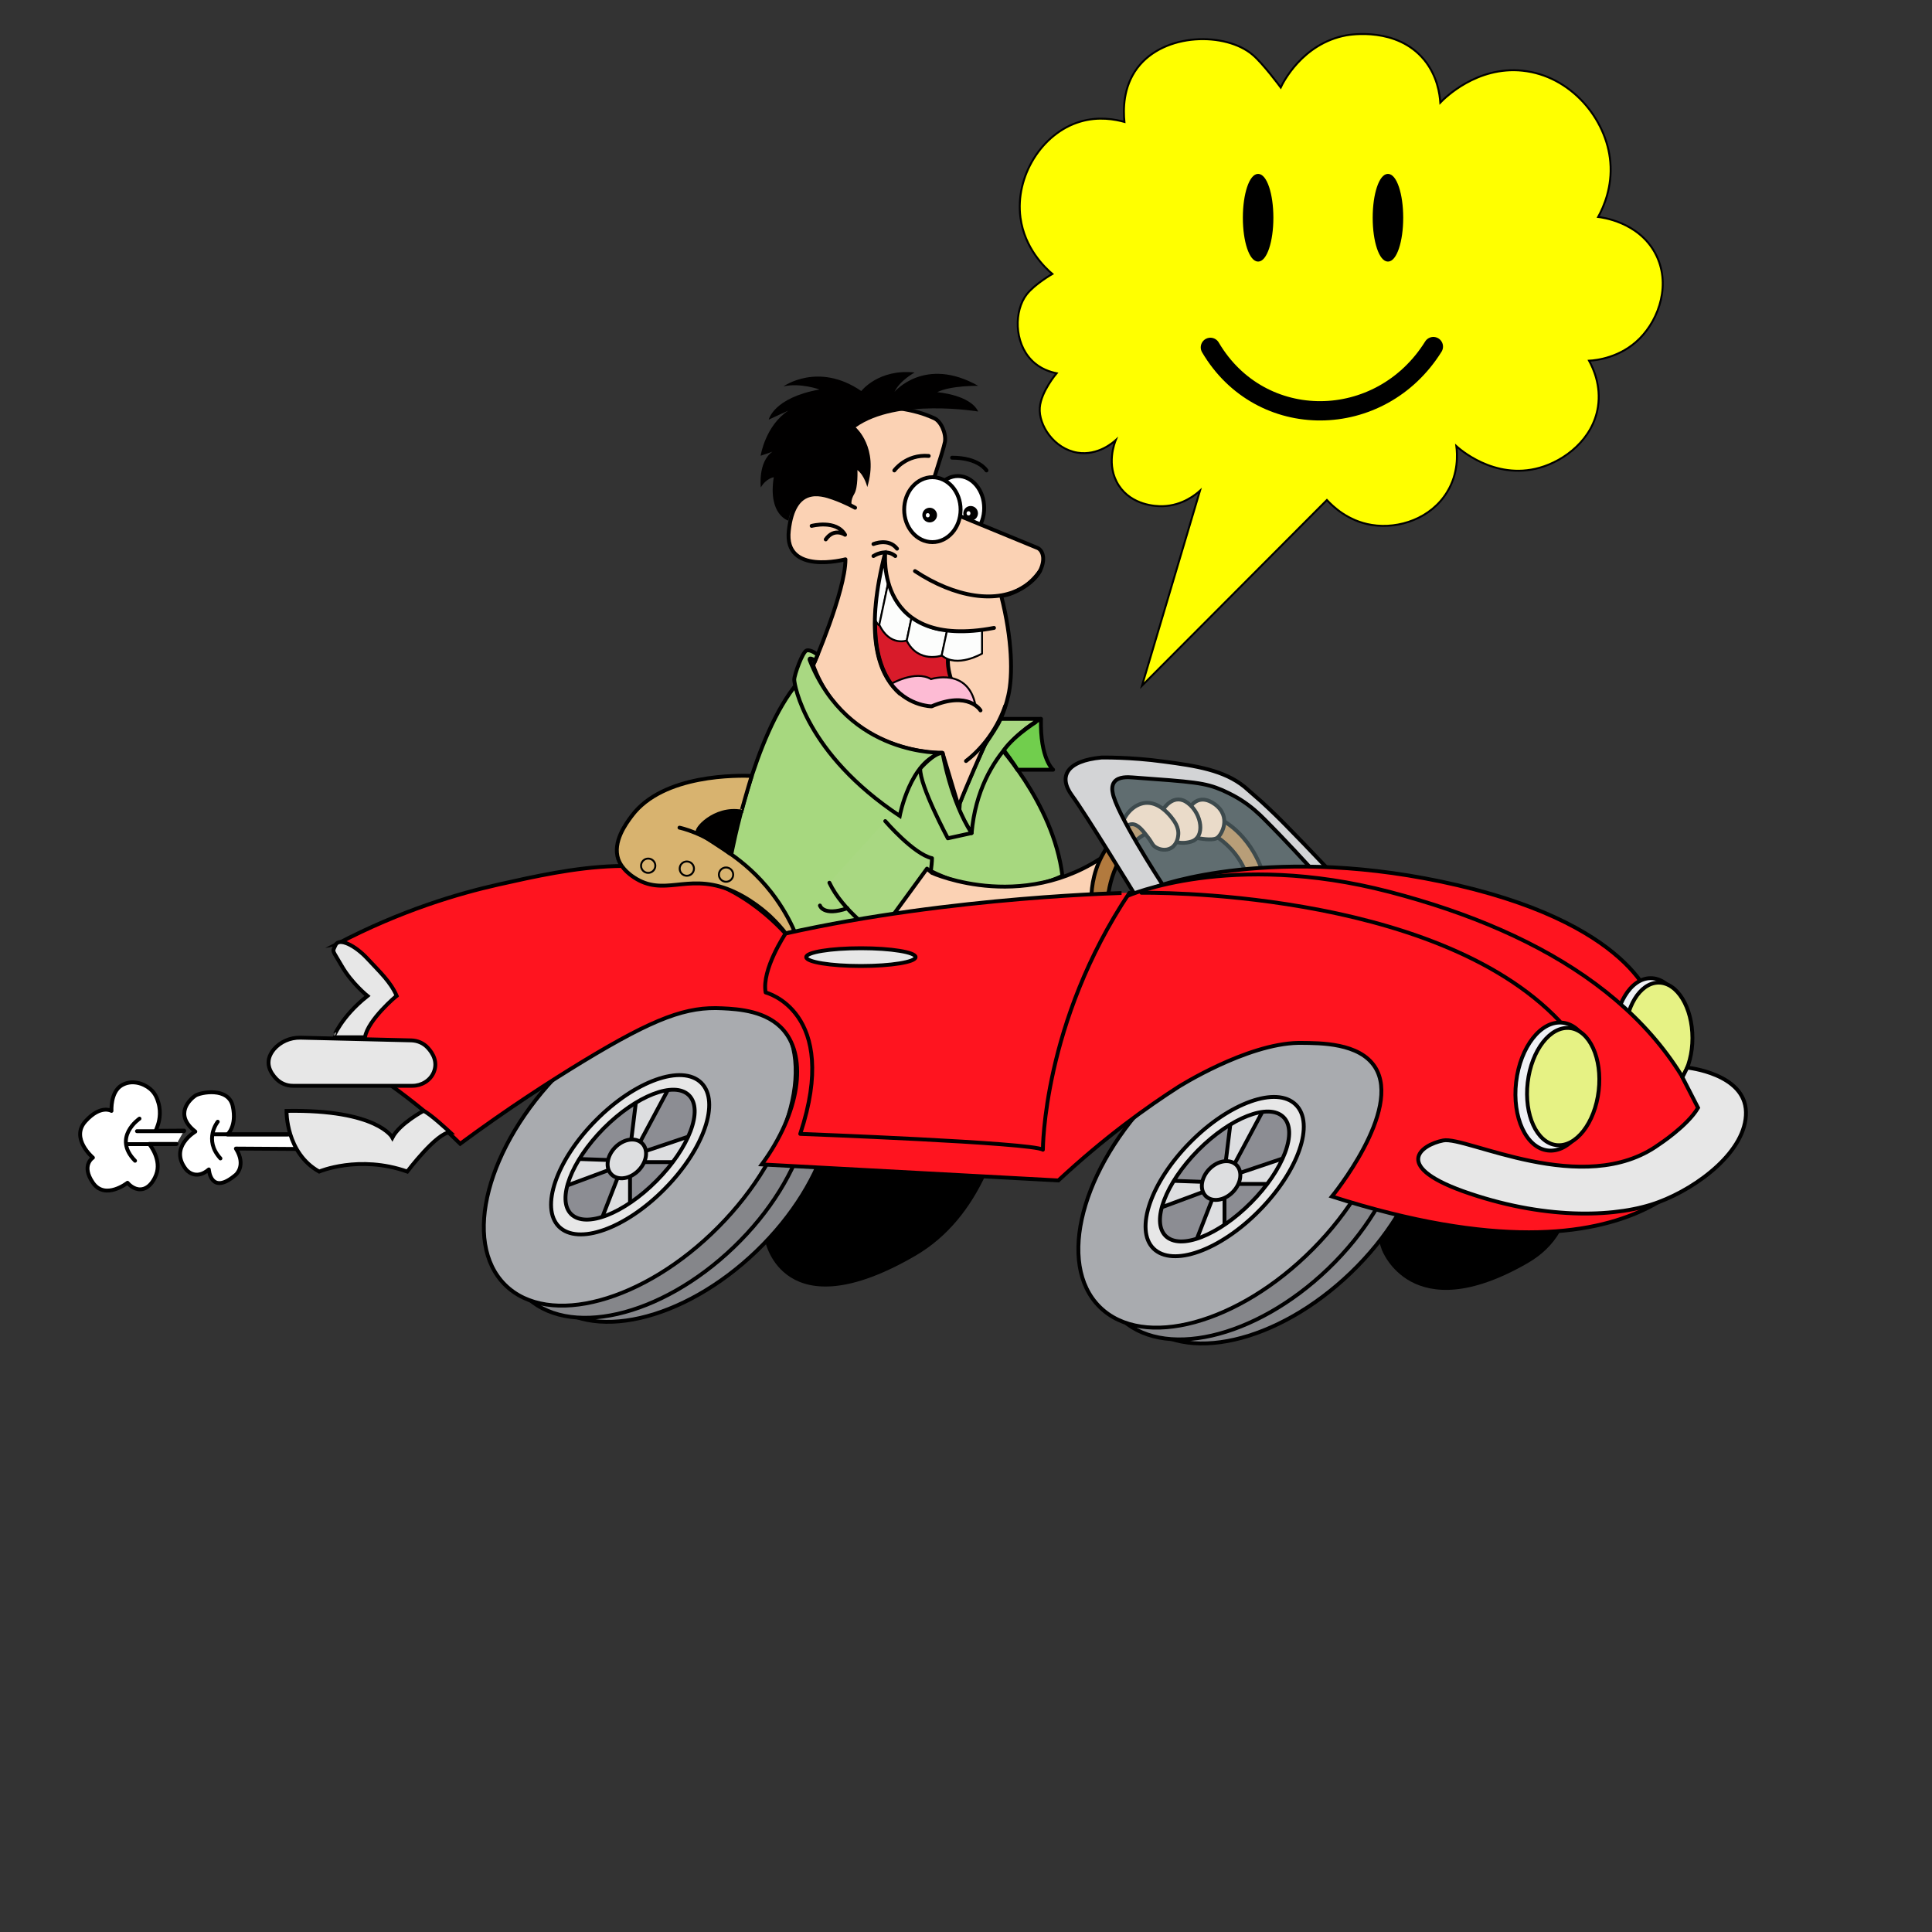 <?xml version="1.0" encoding="utf-8"?>
<!-- Generator: Adobe Illustrator 19.0.0, SVG Export Plug-In . SVG Version: 6.00 Build 0)  -->
<svg version="1.1" id="happycar" xmlns="http://www.w3.org/2000/svg" xmlns:xlink="http://www.w3.org/1999/xlink" x="0px" y="0px"
	 width="1000px" height="1000px" viewBox="0 0 1000 1000" style="enable-background:new 0 0 1000 1000;" xml:space="preserve">
<rect x="0" y="0" width="1000" height="1000" fill="#333333" stroke="none"/>
<style type="text/css">
	.sthappy0{fill:#A7D87F;stroke:#000000;stroke-width:2;stroke-miterlimit:10;}
	.sthappy1{fill:#FFFFFF;stroke:#000000;stroke-width:2;stroke-miterlimit:10;}
	.sthappy2{fill:#010000;}
	.sthappy3{fill:#FEFEFD;}
	.sthappy4{fill:#A9D882;stroke:#000000;stroke-width:2;stroke-linecap:round;stroke-linejoin:round;stroke-miterlimit:10;}
	.sthappy5{fill:#FBD2B4;stroke:#000000;stroke-width:2;stroke-linecap:round;stroke-linejoin:round;stroke-miterlimit:10;}
	.sthappy6{display:none;fill:none;stroke:#000000;stroke-linecap:round;stroke-linejoin:round;stroke-miterlimit:10;}
	.sthappy7{fill:none;stroke:#000000;stroke-width:2;stroke-linecap:round;stroke-linejoin:round;stroke-miterlimit:10;}
	.sthappy8{fill:#D81B2A;stroke:#000000;stroke-width:2;stroke-miterlimit:10;}
	.sthappy9{fill:#FCFDFC;stroke:#000000;stroke-miterlimit:10;}
	.sthappy10{fill:#FCFDFC;stroke:#000000;stroke-linecap:round;stroke-linejoin:round;stroke-miterlimit:10;}
	.sthappy11{fill:#FDBBD4;stroke:#000000;stroke-miterlimit:10;}
	.sthappy12{fill:#71CE4D;stroke:#000000;stroke-width:2;stroke-linecap:round;stroke-linejoin:round;stroke-miterlimit:10;}
	.sthappy13{fill:#A9D882;stroke:#000000;stroke-width:2;stroke-miterlimit:10;}
	.sthappy14{fill:#B27A3E;stroke:#000000;stroke-width:2;stroke-miterlimit:10;}
	.sthappy15{opacity:0.31;fill:#C6F0F9;enable-background:new    ;}
	.sthappy16{fill:#D3D4D6;stroke:#000000;stroke-width:2;stroke-miterlimit:10;}
	.sthappy17{fill:#FF141F;stroke:#000000;stroke-width:2;stroke-miterlimit:10;}
	.sthappy18{fill:#EFF1F5;stroke:#000000;stroke-width:2;stroke-miterlimit:10;}
	.sthappy19{fill:#E6F284;stroke:#000000;stroke-width:2;stroke-miterlimit:10;}
	.sthappy20{fill:#85868A;stroke:#000000;stroke-width:2;stroke-miterlimit:10;}
	.sthappy21{fill:#A9ABAF;stroke:#000000;stroke-width:2;stroke-miterlimit:10;}
	.sthappy22{fill:#8C8D93;}
	.sthappy23{fill:#DDDEE0;stroke:#000000;stroke-width:2;stroke-linecap:round;stroke-linejoin:round;stroke-miterlimit:10;}
	.sthappy24{fill:#E7E7E7;stroke:#000000;stroke-width:2;stroke-miterlimit:10;}
	.sthappy25{fill:#D8B36F;stroke:#000000;stroke-width:2;stroke-linecap:round;stroke-linejoin:round;stroke-miterlimit:10;}
	.sthappy26{fill:none;stroke:#000000;stroke-miterlimit:10;}
	.sthappy27{fill:#FF141F;stroke:#000000;stroke-width:2;stroke-linecap:round;stroke-linejoin:round;stroke-miterlimit:10;}
	.sthappy28{fill:#FFFFFF;stroke:#000000;stroke-width:2;stroke-linecap:round;stroke-linejoin:round;stroke-miterlimit:10;}
	.sthappy29{fill:#FFFF00;stroke:#000000;stroke-width:1;stroke-miterlimit:10;}
	.sthappy30{fill:#FFFF00;}
	.sthappy31{stroke:#000000;stroke-miterlimit:10;}
	.sthappy32{fill:none;stroke:#000000;stroke-width:10;stroke-linecap:round;stroke-linejoin:round;stroke-miterlimit:10;}
</style>
<path id="happyshirt" class="sthappy0" d="M378.5,442.4c0,0,11.4-62,34.5-89.1c0,0,52.2,50.6,70.7,43l10.9,28.8l5.5-6.4l14.5-35.3
	c0,0,30.6,31.6,35.3,69.9c0,0-30.3,16.4-68.3-2.5c0,0-6.9,28.8-21.9,31h-10.1C449.5,481.6,401,514.7,378.5,442.4z"/>
<g id="happyeye2">
	<ellipse id="happyeye1_4_" class="sthappy1" cx="495.8" cy="263" rx="13.6" ry="16.6"/>
	<circle id="happyeyeapple_1_" class="sthappy2" cx="502.4" cy="265.7" r="3.8"/>
	<ellipse id="happyeyeblick_1_" class="sthappy3" cx="501.3" cy="265.7" rx="1" ry="1.1"/>
</g>
<path id="happycollar3" class="sthappy4" d="M517.6,372.1h21.1c0,0-31.9,15.2-35.8,59.1c0,0-6.7-10.2-7-13.6
	C495.9,417.6,512.2,376.8,517.6,372.1z"/>
<g id="happyhead">
	<path id="happyheadbase" class="sthappy5" d="M420.9,344.4c0,0,16.7-38.3,16.7-54.9c0,0-32,8.5-29.3-14.9c2.6-23.4,16.4-19.2,22.9-16.9
		c6.5,2.3,11.4,5.1,11.4,5.1l-34.5-18.3c0,0-3.9-32.9,28-34.3s44,4.8,47.5,6.3c3.5,1.6,6.2,7.9,5.5,12.2c-0.7,4.2-9.7,31.2-9.7,31.2
		s56.2,23.1,57.8,23.8c1.6,0.7,4.6,4.4,1.2,11.6s-15.5,13.2-20.2,13c5.8,22.6,6.1,41.3,3.7,51.7c-2.1,9.2-5.3,14.8-5.3,14.8
		c-2.4,4.2-6.6,10.3-7,10.9c0,0-10.2,23.1-12.8,30.1c-0.1,1-0.1,2-0.2,3l-8.7-28.9C487.9,389.7,438.1,391,420.9,344.4z"/>
	<path id="happytongueline" class="sthappy6" d="M462.5,353.3c0,0,16.8-8.5,25,3"/>
	<path id="happyearline" class="sthappy7" d="M420.1,272.2c0,0,12.7-3.4,17.3,4.6c0,0-5.6-3.9-10,2.4"/>
	<path id="happyeyebrow1" class="sthappy7" d="M462.9,243.5c0,0,6.1-8.5,17.8-7.5"/>
	<path id="happyeyebrow2" class="sthappy7" d="M510.6,243.5c0,0-3.9-6.6-17.8-6.6"/>
	<path id="happyhair" class="sthappy2" d="M408.1,269.5c0,0-10.7-2.9-7.6-22.5c0,0-4,0.6-6.7,5.3c0,0-1.6-13.1,6-18.5l-6.1,2.1
		c0,0,2.4-15.6,14.4-23.4c0,0-6,2.7-10.2,4.7c0,0,2.4-11.3,26.3-15.6c0,0-10-3.6-18.7-1.6c0,0,18-12.9,40.3,2.4
		c0,0,8.9-11.6,27.6-9.6c0,0-7.7,4.2-10.4,10c0,0,15.7-18.7,43.3-3.1c0,0-14.4-0.2-21.2,3.3c0,0,17.1,1.3,21.2,10
		c0,0-42-7.1-63.4,8.2c0,0,12.2,10.5,6,30.9c0,0-1.3-5.8-5.1-8.8c0,0,0.4,9-1.6,12.3c-2,3.3-1.8,6.1-0.7,7.2c0,0-8-7.2-17.1-6.7
		C415.2,256.7,409.2,261.7,408.1,269.5z"/>
	<path id="happysmileline2" class="sthappy7" d="M452.1,281.6c0,0,7.8-3.3,12.2,2.4"/>
	<path id="happysmileline1" class="sthappy7" d="M452.1,287.8c0,0,6.2-4.2,11.3,0"/>
	<path id="happynoseline" class="sthappy7" d="M473.6,295.6c20.6,13.6,42.6,17.3,56.7,7.9c2.6-1.7,5.4-4.3,8-8"/>
	<path id="happythroat" class="sthappy8" d="M454.4,307.5c0,0-7.4,34.4,11.3,51.5l28.7-2c0,0-7.5-15.3-1.4-22.3
		C493.1,334.6,451.4,325.8,454.4,307.5z"/>
	<path id="happytooth1" class="sthappy9" d="M457.3,289.6c0,0-4.3,15.9-4.5,30.9c0,0,1.8,3.6,2.3,3c0.5-0.7,4.6-21.7,4.6-21.7
		c-0.5-1.7-1-3.7-1.3-5.9c-0.5-3.5-0.4-6.6-0.2-9C457.8,287.7,457.6,288.7,457.3,289.6z"/>
	<path id="happytooth2" class="sthappy10" d="M471.9,319.5l-2.5,12c0,0-8.8,3.3-14.3-8.1l4.6-21.7C459.6,301.7,463.4,313.9,471.9,319.5z"
		/>
	<path id="happytooth3" class="sthappy10" d="M490.3,326.3l-2.8,13c0,0-12.1,4.3-18.2-7.7l2.5-12C471.9,319.5,481.2,327,490.3,326.3z"/>
	<path id="happytooth4" class="sthappy10" d="M508.3,325.9v12.4c0,0-13,7.7-20.9,0.9l2.8-13C490.3,326.3,501.4,327.5,508.3,325.9z"/>
	<path id="happytongue" class="sthappy11" d="M461.2,354c0,0,12.5-7.3,20.7-2.5c0,0,19.2-6.2,23,13.6c0,0-8.8-6.1-22.7,0.4
		C482.2,365.6,468.3,364.3,461.2,354z"/>
	<path id="happymouthlinre" class="sthappy7" d="M507.5,367.7c0,0-6.1-10.3-25.3-2.1c0,0-44.5,0-24-79.6c0,0-5.3,50.7,56.3,39"/>
	<path class="sthappy7" d="M500,393.9c3.4-2.6,7.7-6.6,11.7-12.1c4.5-6.2,7.1-12.1,8.6-16.4"/>
</g>
<g id="happyeye1_1_">
	<ellipse id="happyeye1" class="sthappy1" cx="482.6" cy="263.8" rx="14.6" ry="16.8"/>
	<circle id="happyeyeapple" class="sthappy2" cx="481.2" cy="266.6" r="3.8"/>
	<ellipse id="happyeyeblick" class="sthappy3" cx="480.2" cy="266.7" rx="1" ry="1.1"/>
</g>
<g id="happycollar_1_">
	<path id="happycollar4" class="sthappy12" d="M519.6,388.3c0,0,6,8,7,10.1h18.5c0,0-6.8-5.5-6.3-26.3
		C538.7,372.1,525.5,379.9,519.6,388.3z"/>
	<path id="happycollar" class="sthappy13" d="M423.2,338.9c0,0-3.6-2.9-5.7-2.2c-2.1,0.6-6.4,12.6-6.4,15.1s5.8,38.1,54.6,70.5
		c0,0,5.4-28.7,22.2-32.7c0,0-48.8,2.2-68.7-47.7c0,0-1.2-2.4,2.7,0L423.2,338.9z"/>
	<path id="happycollar2" class="sthappy4" d="M490.6,433.9c0,0-14.6-27.2-14.3-36.1c0,0,7.1-8.2,11.6-8.1c0,0,4.1,24.7,15,41.5
		L490.6,433.9z"/>
	<path id="happysleeve" class="sthappy4" d="M458.2,425c0,0,14.7,17.1,24.2,19.2c0,0-0.1,34.5-28.8,39.2c0,0-17.5-11.9-24.3-26.5"/>
	<path id="happyarmpit" class="sthappy7" d="M424.4,468.7c0,0,1.6,5.7,14.2,1.4"/>
</g>
<path id="happyhand" class="sthappy5" d="M482.4,451.8c0,0,50.4,22.8,95.2-13.2c0,0-8.3,17.8-7.8,30.1l-108.6,6.4l18.6-25.5L482.4,451.8z
	"/>
<path id="happywheel" class="sthappy14" d="M565,468.9c-0.3-4.4-0.3-12.8,3.6-22.2c1.4-3.2,6.2-14.2,18.4-21.6
	c2.3-1.4,18.3-10.7,37.5-4.3c22.2,7.4,28.7,29.3,29.2,31.2c-2.6,0.8-5.2,1.6-7.8,2.4c-1.2-3.6-3.5-9.1-8.2-14.4
	c-8.8-9.9-19.9-12.6-23.9-13.4c-4.4-0.2-13.1,0.2-21.8,5.5c-18.5,11.4-18.8,34.8-18.8,36.5C570.4,468.7,567.7,468.8,565,468.9z"/>
<g id="happyfingers">
	<path id="happyfinger1" class="sthappy5" d="M615.5,418.6c0,0,0.2-0.4,0.5-0.9c1.4-2,5.5-6.6,12.7-1.5c9,6.5,3.6,16.2,1.1,17.6
		c-2.5,1.5-9.8,0-9.8,0L615.5,418.6z"/>
	<path id="happyfinger2" class="sthappy5" d="M602.3,418.6c0,0,5.3-8.5,12.6-2.9s9,17.7,1.7,19.9c-7.3,2.2-11.5-1.7-11.5-1.7L602.3,418.6
		z"/>
	<path id="happyfinger3" class="sthappy5" d="M579.8,430.8c0.9-8.3,6.6-14.5,12.9-15.2c7-0.7,12.2,5.7,13.5,7.3c1.4,1.8,4.3,5.3,3.6,9.8
		c-0.1,0.8-0.6,4.4-3.6,6.2c-2.7,1.6-5.9,0.9-7.9-0.3c-1.9-1.1-1.8-2.2-4.2-5.3c-2.6-3.4-5.1-6.7-8.1-6.7
		C585.4,426.6,582.8,426.7,579.8,430.8z"/>
</g>
<path id="happyglass" class="sthappy15" d="M599.1,468.9c0,0-39.4-59.6-34.3-63.6c5.1-4,3.2-8.5,12.7-9s40.4-1,59.1,10
	s47.6,45.6,47.6,45.6L599.1,468.9z"/>
<path id="happyglassborder" class="sthappy16" d="M588,464c0,0-25.8-42.3-33.1-52.2c-7.3-9.9-2.8-18,15.2-19.7c0,0,14.9-0.3,32.3,2.1
	c16.7,2.2,31.1,4.4,41.8,13.1c1.5,1.3,5.2,4.5,8.8,7.7c5.2,4.8,9.1,8.6,12.8,12.4c5.4,5.5,12.4,12.7,20.8,21.6
	c-2.2,0.7-4.3,1.5-6.5,2.2c-3-3.4-14.4-15.9-25.8-27.3c-2.6-2.6-6.5-6.4-12.4-10.1c-1.6-1-4.7-2.8-9.2-4.8
	c-9.1-3.9-14.7-4.3-46.4-6.6c-2.5-0.2-7.3-0.5-9.5,2.3c-1.5,1.9-1.1,4.5-0.9,5.5c1.5,10,23.6,44.3,26.4,48.5L588,464z"/>
<path id="happycarcase" class="sthappy17" d="M599.1,458.8c0,0,60.7-22.7,155.4-0.6s101.6,63.6,101.6,63.6l-15.2,5.5L599.1,458.8z"/>
<g id="happylight1_1_">
	<ellipse id="happylight_x5F_border1" class="sthappy18" cx="854.4" cy="537.6" rx="18.9" ry="31.3"/>
	<ellipse id="happylight1" class="sthappy19" cx="858.5" cy="537.3" rx="17.5" ry="28.7"/>
</g>
<path id="happyotherwheel1" d="M396.1,642.6c0,0,9.3,47,77.5,7.5s51.2-164.9,51.2-164.9S380.2,560.4,396.1,642.6z"/>
<path id="happyotherwheel2" d="M715.2,646.8c0,0,15.1,41.8,75.5,7s-17.9-140.3-17.9-140.3S693.1,585,715.2,646.8z"/>
<g id="happywheelback">
	
		<ellipse id="happywheelbackintyre2" transform="matrix(0.721 -0.693 0.693 0.721 -322.058 412.711)" class="sthappy20" cx="351.7" cy="606.5" rx="95.3" ry="57.3"/>
	
		<ellipse id="happywheelbackintyre1" transform="matrix(0.721 -0.693 0.693 0.721 -323.861 404.025)" class="sthappy20" cx="340" cy="604.4" rx="95.3" ry="57.3"/>
	
		<ellipse id="happywheelbackouttyre" transform="matrix(0.704 -0.71 0.71 0.704 -324.266 411.374)" class="sthappy21" cx="331.3" cy="594.6" rx="99" ry="57.3"/>
	
		<ellipse id="happywheelbackcenter" transform="matrix(0.704 -0.71 0.71 0.704 -327.854 408.952)" class="sthappy22" cx="326.6" cy="597.7" rx="48.6" ry="22.1"/>
	<path id="happypetal4" class="sthappy23" d="M329.1,570.8l-3,24.4h3l18.4-34.4c0,0-14.8,3-19.4,7.3L329.1,570.8z"/>
	<polygon id="happypetal3" class="sthappy23" points="331.7,596.6 359.6,587.2 351.9,601.5 330.5,601.5 	"/>
	<polygon id="happypetal2" class="sthappy23" points="326.1,604.2 326.1,625.7 310.2,634 321.8,604.2 	"/>
	<polygon id="happypetal1" class="sthappy23" points="317.2,600.5 297.1,599.8 289.8,615 316.5,605.1 	"/>
	<path class="sthappy24" d="M363,560.5c-9.9-9.8-34.4-1.1-54.7,19.5c-20.3,20.5-28.8,45.1-19,54.9c9.9,9.8,34.4,1.1,54.7-19.5
		C364.4,594.8,372.8,570.3,363,560.5z M339.8,611.2c-16.9,17-36.6,24.7-44.2,17.2c-7.5-7.5,0-27.3,16.8-44.3
		c16.9-17,36.6-24.7,44.2-17.2S356.7,594.2,339.8,611.2z"/>
	
		<ellipse id="happycenter" transform="matrix(0.697 -0.717 0.717 0.697 -332.001 414.107)" class="sthappy23" cx="324.4" cy="600.2" rx="11.3" ry="8.5"/>
</g>
<g id="happywheelfront">
	
		<ellipse id="happywheelbackintyre2_1_" transform="matrix(0.721 -0.693 0.693 0.721 -244.098 628.997)" class="sthappy20" cx="659.4" cy="617.8" rx="95.3" ry="57.3"/>
	
		<ellipse id="happywheelbackintyre1_1_" transform="matrix(0.721 -0.693 0.693 0.721 -245.902 620.311)" class="sthappy20" cx="647.7" cy="615.7" rx="95.3" ry="57.3"/>
	
		<ellipse id="happywheelbackouttyre_1_" transform="matrix(0.704 -0.71 0.71 0.704 -241.171 633.275)" class="sthappy21" cx="639" cy="605.9" rx="99" ry="57.3"/>
	
		<ellipse id="happywheelbackcenter_1_" transform="matrix(0.704 -0.71 0.71 0.704 -244.758 630.853)" class="sthappy22" cx="634.3" cy="609" rx="48.6" ry="22.1"/>
	<path id="happypetal4_1_" class="sthappy23" d="M636.8,582.1l-3,24.4h3l18.4-34.4c0,0-14.8,3-19.4,7.3L636.8,582.1z"/>
	<polygon id="happypetal3_1_" class="sthappy23" points="639.4,607.9 667.3,598.5 659.7,612.8 638.2,612.8 	"/>
	<polygon id="happypetal2_1_" class="sthappy23" points="633.8,615.5 633.8,637 617.9,645.3 629.5,615.5 	"/>
	<polygon id="happypetal1_1_" class="sthappy23" points="624.9,611.8 604.8,611.1 597.5,626.3 624.2,616.4 	"/>
	<path class="sthappy24" d="M670.7,571.8c-9.9-9.8-34.4-1.1-54.7,19.5c-20.3,20.5-28.8,45.1-19,54.9c9.9,9.8,34.4,1.1,54.7-19.5
		C672.1,606.1,680.6,581.5,670.7,571.8z M647.5,622.5c-16.9,17-36.6,24.7-44.2,17.2c-7.5-7.5,0-27.3,16.8-44.3
		c16.9-17,36.6-24.7,44.2-17.2C671.9,585.6,664.4,605.5,647.5,622.5z"/>
	
		<ellipse id="happycenter_1_" transform="matrix(0.697 -0.717 0.717 0.697 -246.984 638.047)" class="sthappy23" cx="632.1" cy="611.5" rx="11.3" ry="8.5"/>
</g>
<path id="happycarcase_x5F_main" class="sthappy17" d="M547.8,611l-153.5-8.3c19.7-26.9,23.5-55,11.4-69.3c-8.6-10.2-23.4-11.1-31.8-11.5
	c-18.3-1-34.6,4.7-72.2,27.5c-17.1,10.4-39,24.5-63.5,42.6c-6.8-6.7-14.5-13.7-23.3-20.7c-11.3-9-22.2-16.4-32.2-22.5
	c0,0,5.5-25.6,22.1-33.2c0,0-22.8-28.3-30.4-27c33.4-17.5,62.9-26.1,83.3-30.7c38-8.5,82.4-18.5,122.5,4.2c12.4,7,21,15.3,26.3,21
	c34.5,2.5,69,5,103.5,7.6l73.6-27c0,0,53.2-23.5,135.5-2.1s146.6,62.2,167.3,130.7c0,0-28.3,80.9-197,27c0,0,36.6-44.6,22.3-67
	c-8.1-12.6-28.4-12.4-38.2-12.5c-0.4,0-0.9,0-1.5,0c-26.9,0.5-62.1,22.8-62.1,22.8C593.7,573,571.9,588.6,547.8,611z"/>
<g id="happycover_1_">
	<path id="happyshadow" class="sthappy2" d="M351.7,430.6c0.2-8,33.8-16.1,33.8-16.1l0,0c-1.1,3.4-2.1,7-3.1,10.8
		c-1.7,6.5-2.9,12.7-3.8,18.5C355.9,438,351.7,433.5,351.7,430.6z"/>
	<path id="happycover" class="sthappy25" d="M389.1,401.6c-6.6-0.2-45.8-1.2-62.1,20.7c-3,4-10,13.4-7,22.4c0.4,1.1,1.9,5.3,8.1,9.4
		c15.4,10.2,27-1.9,48.3,6c11.7,4.4,20.7,12.7,22.4,14.3c3.5,3.3,6.1,6.4,7.9,8.7l4.5-1.1c-2.4-5.6-6.2-12.6-11.8-19.9
		c-7.3-9.4-15-15.7-20.8-19.8c-0.8-0.5-2-1.4-3.4-2.3c-1.3-0.9-2.8-1.8-4.4-2.9c-4.1-2.7-8.4-5.5-9.5-6c-2.2-1.2,8.5-13.6,22.5-11
		C383.6,420.2,388.2,404.3,389.1,401.6z"/>
	<circle class="sthappy26" cx="335.5" cy="448.1" r="3.7"/>
	<circle class="sthappy26" cx="355.5" cy="449.6" r="3.7"/>
	<circle class="sthappy26" cx="375.8" cy="452.7" r="3.7"/>
	<path class="sthappy7" d="M351.7,428.4c0,0,13,2.6,26.1,13.4"/>
</g>
<path id="happydoor" class="sthappy27" d="M406.6,483.2c0,0-12.5,18.6-10.3,30.5c0,0,38.9,9.7,17.9,73.2c0,0,120.4,4.5,125.6,8.2
	c0,0-0.1-65.8,44.8-133C584.7,462.1,493.1,463.8,406.6,483.2z"/>
<path id="happycarcase_x5F_line" class="sthappy7" d="M590.8,462.1c0,0,151.1-2.7,216.5,66.5"/>
<g id="happylight2_1_">
	
		<ellipse id="happylight_x5F_border2" transform="matrix(0.116 -0.993 0.993 0.116 153.335 1296.765)" class="sthappy18" cx="805.2" cy="562.2" rx="33.3" ry="20.4"/>
	
		<ellipse id="happylight2" transform="matrix(0.116 -0.993 0.993 0.116 156.96 1300.836)" class="sthappy19" cx="809.3" cy="562.2" rx="30.5" ry="18.5"/>
</g>
<path id="happybumper" class="sthappy24" d="M873.3,552.6c0,0,30,3,30.4,23s-24.8,39-45.2,46.6c-20.4,7.7-56.5,9.5-97.7-4.4
	c-41.2-13.8-25.5-25.2-13.8-27.5c11.7-2.4,72.6,30.1,111.5,2.2c0,0,14.9-9.7,20.4-19.1l-8.1-15.8L873.3,552.6z"/>
<path id="happytsapa" class="sthappy24" d="M190.2,515.5c0,0-8.2-6.6-13.3-15.5s-5-6.9-3.2-10.9c1.8-3.9,10.1,0.2,16.5,7.1
	s11.9,11.9,15.1,19.2c0,0-14.9,12.4-16.4,21.5h-16.4C172.6,537,176.4,526.4,190.2,515.5z"/>
<path id="happybackbumper" class="sthappy24" d="M155.5,537.1l57.4,1.4c3.2,0.1,6.3,1.4,8.5,3.8c2.7,2.9,5.3,7.4,3.1,12.7
	c-1.8,4.3-6.3,7-11,7c-13.6,0-49.7,0-61.9,0c-3.2,0-6.2-1.2-8.5-3.5c-3.3-3.4-6.6-8.9-1.4-15.3C145.1,539.2,150.2,537,155.5,537.1z"
	/>
<g id="happyclowd1">
	<path id="happyclowd1_2_" class="sthappy28" d="M95.3,585.2l-14.7,0.1c0.3-0.8,0.6-1.6,0.9-2.4c0.7-1.8,2.1-6.6,0.5-12.1
		c-0.5-1.6-1.4-4.8-4.3-7.2c-3.3-2.8-9.5-5-14.8-1.8c-5.8,3.5-5.2,13.2-5.2,13.2s-5.6-3.4-13.5,5.4c-7.9,8.8,3.9,18.8,3.9,18.8
		s-6.3,3.9,0,13s17.9,0,17.9,0c0.5,0.6,3.1,3.5,6.7,3.4c5.3-0.2,7.8-6.7,8.1-7.5c3-7.7-3.1-15.4-3.6-16h14.2"/>
	<line class="sthappy7" x1="70.9" y1="585.5" x2="95.2" y2="585.5"/>
	<line class="sthappy7" x1="65.6" y1="592.2" x2="90.9" y2="592.2"/>
	<path class="sthappy7" d="M72.2,579c0,0-14.2,9.7-2.3,21.8"/>
</g>
<g id="happyclowd2_1_">
	<path id="happyclowd2" class="sthappy28" d="M153.1,594.7l-31-0.2c5.5,8.8,0,13.5,0,13.5c-13.1,11.2-14-2.7-14-2.7
		c-7.1,6.1-11.8,0-11.8,0c-9.1-11.5,4.8-19.6,4.8-19.6c-11.5-9-2.5-16.9,0-18.6c2.5-1.7,17.3-4.7,19.4,5.6
		c2.2,10.3-2.8,14.5-2.8,14.5h33.8"/>
	<path id="happyclowd2line2" class="sthappy7" d="M112.7,580.6c0,0-7.5,9.3,1.4,19"/>
	<line id="happyclowd2line" class="sthappy7" x1="110.8" y1="587.1" x2="148.8" y2="587.1"/>
</g>
<path id="happymuffler" class="sthappy24" d="M148.3,575c0,0-0.4,21.8,16.9,31.4c0,0,20.7-8.8,45.6,0c0,0,15.3-20.3,22.2-20.3
	c0,0-10.7-10-13.8-11.1c0,0-12.3,6.5-16.1,13.8C203.1,588.8,195.5,574.2,148.3,575z"/>
<ellipse id="happyhandle" class="sthappy24" cx="445.6" cy="495.4" rx="28.3" ry="4.6"/>
<g id="smilecloud">
	<path id="smilecloudpath" class="sthappy29" d="M591.1,354.9l30-100.9c-1.9,1.7-8.8,7.7-19.3,8c-3.8,0.1-16-0.5-22.7-10.7
		c-6.9-10.6-2-22.5-1.6-23.5c-1.1,1-9.1,8.2-19.8,6.5c-12.2-2-20.2-14.3-19.5-23.3c0.6-8.3,8.7-17.8,8.7-17.8l0,0
		c-2.9-0.6-8.5-2.1-13-6.8c-9.1-9.3-9-25.6-2.5-34c4.2-5.4,13.3-10.6,13.3-10.6l0,0c-4-3.4-14.4-13.4-16.5-29.1
		C525.3,91.4,539.2,68.9,559,63c9.6-2.9,18.3-1.2,23,0.1c-0.6-6.2-0.8-17.9,6.6-27.8c14-18.7,46-18.7,59.8-6.9
		c5.4,4.6,13.9,16.1,14.5,16.9l0,0c1-2.2,11.1-22.8,33.9-27c2.2-0.4,26.2-4.4,40.3,12.6c6.9,8.4,8.1,17.9,8.4,22.2
		c2.3-2.4,19-19,42.6-16.5c24.8,2.6,43.5,24.8,45.4,47.3c1.1,12.8-3.4,23.1-6.3,28.4c1.8,0.2,20.9,2.5,29.6,18.9
		c8.2,15.4,2.2,33.7-8.2,44.1c-9.8,9.8-22.2,11.2-26.1,11.4c2.1,3.8,6.3,12.8,4.6,23.9c-2.6,16.7-17.1,27.8-30.2,31.5
		c-23.6,6.7-42.1-10.3-43.1-11.2c0.5,4,1.2,14.1-4.8,23.8c-8.2,13.5-24.8,19.3-39,17c-12.5-2-20.3-9.8-23.2-12.9L591.1,354.9z"/>
	<circle id="smilebody" class="sthappy30" cx="684.3" cy="146.3" r="100.1"/>
	<ellipse id="smileeye2" class="sthappy31" cx="718.4" cy="112.7" rx="7.4" ry="22.2"/>
	<ellipse id="smileeye1" class="sthappy31" cx="651.2" cy="112.7" rx="7.4" ry="22.2"/>
	<path id="smilemouth" class="sthappy32" d="M741.9,179.4c-27.4,43.9-89.4,44.6-115.4,0.4"/>
</g>
</svg>
